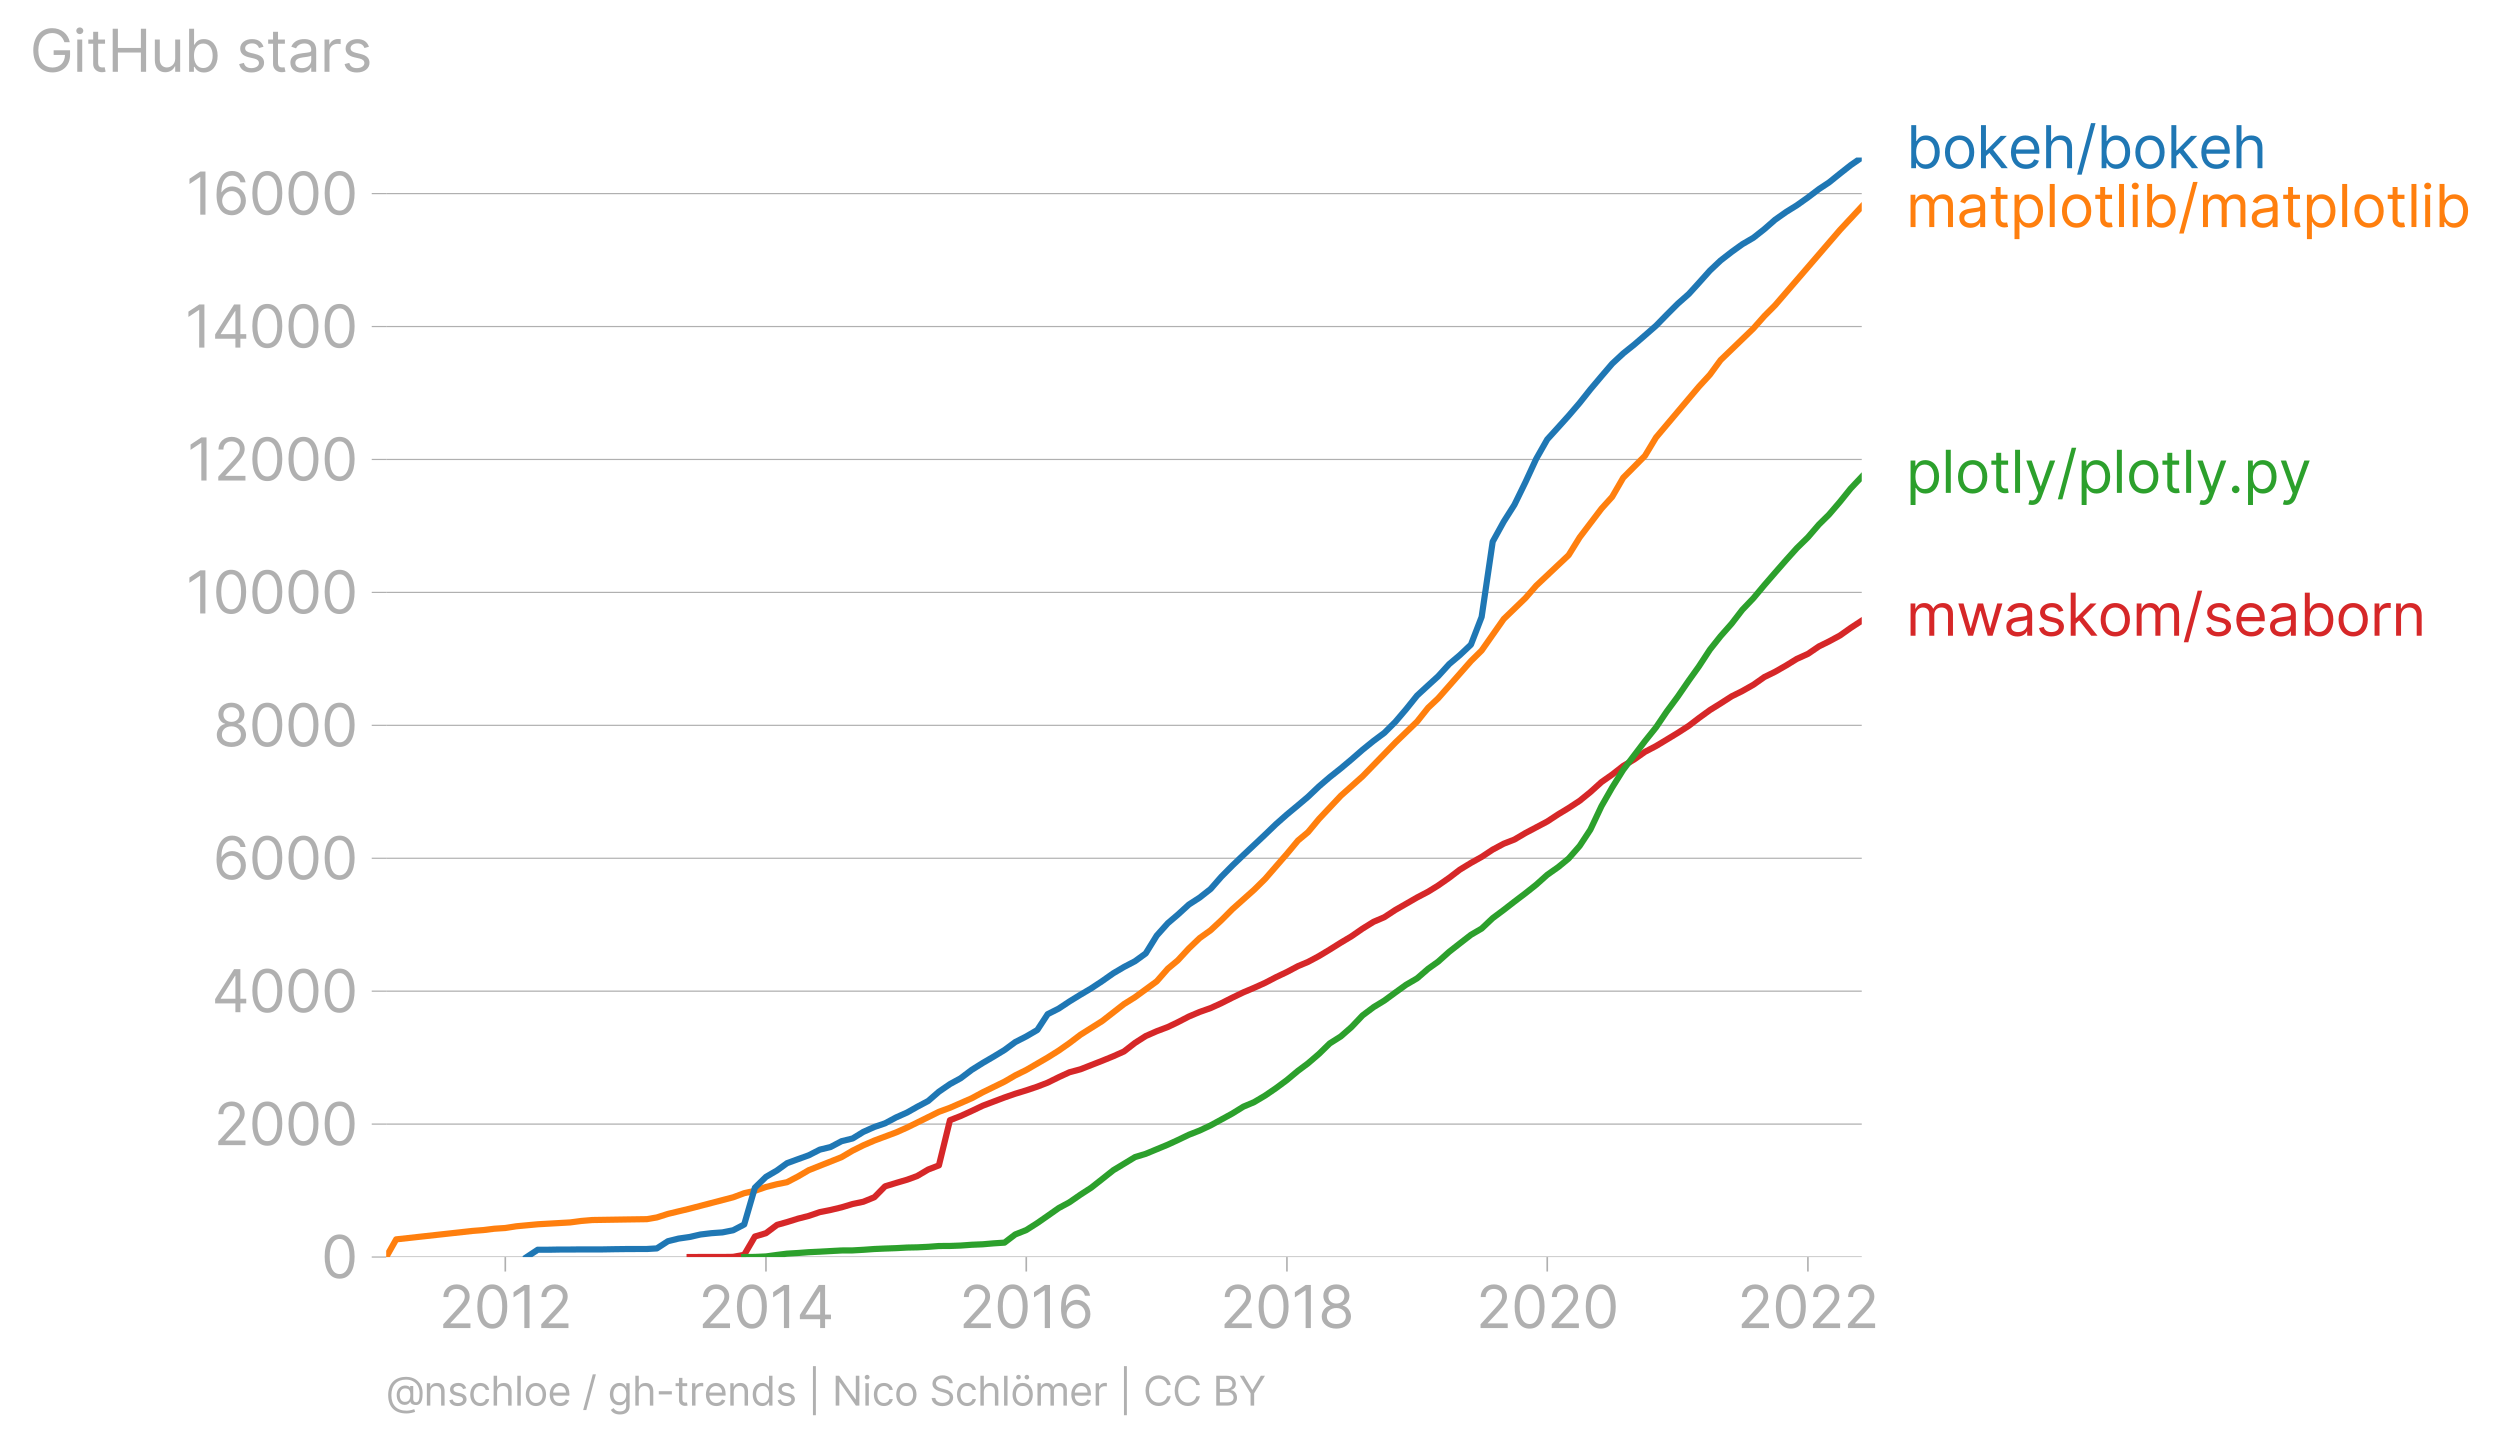<svg xmlns:xlink="http://www.w3.org/1999/xlink" width="806.745" height="466.223" viewBox="0 0 605.059 349.667" xmlns="http://www.w3.org/2000/svg"><defs><style>*{stroke-linejoin:round;stroke-linecap:butt}</style></defs><g id="figure_1"><path d="M0 349.667h605.059V0H0v349.667z" style="fill:none" id="patch_1"/><g id="axes_1"><path d="M93.468 304.235h357.12V38.123H93.468v266.112z" style="fill:none" id="patch_2"/><g id="matplotlib.axis_1"><g id="xtick_1"><g id="line2d_1"><defs><path id="m37bfc9bf7d" d="M0 0v3.5" style="stroke:#b0b0b0;stroke-width:.4"/></defs><use xlink:href="#m37bfc9bf7d" x="122.293" y="304.235" style="fill:#b0b0b0;stroke:#b0b0b0;stroke-width:.4"/></g><g style="fill:#b0b0b0" transform="matrix(.14 0 0 -.14 106.195 321.418)" id="text_1"><defs><path id="Inter-Regular-32" d="M482 0h2936v500H1255v36l1045 1119c800 856 1036 1256 1036 1772 0 718-581 1291-1400 1291-815 0-1436-554-1436-1373h536c0 530 344 882 882 882 505 0 891-309 891-800 0-429-252-747-791-1336L482 409V0z" transform="scale(.016)"/><path id="Inter-Regular-30" d="M2000-64c1027 0 1618 871 1618 2391 0 1509-600 2391-1618 2391S382 3836 382 2327C382 807 973-64 2000-64zm0 500c-677 0-1073 680-1073 1891 0 1209 400 1900 1073 1900s1073-691 1073-1900c0-1211-396-1891-1073-1891z" transform="scale(.016)"/><path id="Inter-Regular-31" d="M2118 4655h-563L391 3882v-573l1136 755h28V0h563v4655z" transform="scale(.016)"/></defs><use xlink:href="#Inter-Regular-32"/><use xlink:href="#Inter-Regular-30" x="60.511"/><use xlink:href="#Inter-Regular-31" x="123.011"/><use xlink:href="#Inter-Regular-32" x="169.46"/></g></g><g id="xtick_2"><use xlink:href="#m37bfc9bf7d" x="185.381" y="304.235" style="fill:#b0b0b0;stroke:#b0b0b0;stroke-width:.4" id="line2d_2"/><g style="fill:#b0b0b0" transform="matrix(.14 0 0 -.14 169.024 321.418)" id="text_2"><defs><path id="Inter-Regular-34" d="M373 955h2191V0h536v955h636v500h-636v3200h-682L373 1418V955zm2191 500H982v36l1545 2445h37V1455z" transform="scale(.016)"/></defs><use xlink:href="#Inter-Regular-32"/><use xlink:href="#Inter-Regular-30" x="60.511"/><use xlink:href="#Inter-Regular-31" x="123.011"/><use xlink:href="#Inter-Regular-34" x="169.46"/></g></g><g id="xtick_3"><use xlink:href="#m37bfc9bf7d" x="248.382" y="304.235" style="fill:#b0b0b0;stroke:#b0b0b0;stroke-width:.4" id="line2d_3"/><g style="fill:#b0b0b0" transform="matrix(.14 0 0 -.14 232.154 321.418)" id="text_3"><defs><path id="Inter-Regular-36" d="M2027-64c941-11 1555 698 1555 1564 0 900-666 1545-1464 1545-479 0-891-234-1145-618h-37c3 1134 444 1791 1164 1791 491 0 786-309 891-727h555c-114 723-664 1227-1446 1227-1048 0-1691-927-1691-2573C409 425 1264-55 2027-64zm0 500c-584 0-1011 498-1009 1055 3 557 450 1054 1028 1054 570 0 990-468 990-1045 0-591-438-1064-1009-1064z" transform="scale(.016)"/></defs><use xlink:href="#Inter-Regular-32"/><use xlink:href="#Inter-Regular-30" x="60.511"/><use xlink:href="#Inter-Regular-31" x="123.011"/><use xlink:href="#Inter-Regular-36" x="169.46"/></g></g><g id="xtick_4"><use xlink:href="#m37bfc9bf7d" x="311.469" y="304.235" style="fill:#b0b0b0;stroke:#b0b0b0;stroke-width:.4" id="line2d_4"/><g style="fill:#b0b0b0" transform="matrix(.14 0 0 -.14 295.29 321.418)" id="text_4"><defs><path id="Inter-Regular-38" d="M1973-64c929 0 1577 544 1582 1300-5 589-398 1089-900 1182v27c436 114 722 541 727 1037-5 709-600 1236-1409 1236-818 0-1414-527-1409-1236-5-496 282-923 727-1037v-27c-511-93-905-593-900-1182C386 480 1034-64 1973-64zm0 500c-639 0-1032 328-1027 828-5 525 429 900 1027 900 588 0 1023-375 1027-900-4-500-398-828-1027-828zm0 2209c-509 0-868 319-864 800-4 473 341 782 864 782 513 0 859-309 863-782-4-481-363-800-863-800z" transform="scale(.016)"/></defs><use xlink:href="#Inter-Regular-32"/><use xlink:href="#Inter-Regular-30" x="60.511"/><use xlink:href="#Inter-Regular-31" x="123.011"/><use xlink:href="#Inter-Regular-38" x="169.46"/></g></g><g id="xtick_5"><use xlink:href="#m37bfc9bf7d" x="374.47" y="304.235" style="fill:#b0b0b0;stroke:#b0b0b0;stroke-width:.4" id="line2d_5"/><g style="fill:#b0b0b0" transform="matrix(.14 0 0 -.14 357.247 321.418)" id="text_5"><use xlink:href="#Inter-Regular-32"/><use xlink:href="#Inter-Regular-30" x="60.511"/><use xlink:href="#Inter-Regular-32" x="123.011"/><use xlink:href="#Inter-Regular-30" x="183.523"/></g></g><g id="xtick_6"><use xlink:href="#m37bfc9bf7d" x="437.557" y="304.235" style="fill:#b0b0b0;stroke:#b0b0b0;stroke-width:.4" id="line2d_6"/><g style="fill:#b0b0b0" transform="matrix(.14 0 0 -.14 420.473 321.418)" id="text_6"><use xlink:href="#Inter-Regular-32"/><use xlink:href="#Inter-Regular-30" x="60.511"/><use xlink:href="#Inter-Regular-32" x="123.011"/><use xlink:href="#Inter-Regular-32" x="183.523"/></g></g></g><g id="matplotlib.axis_2"><g id="ytick_1"><path d="M93.468 304.235h357.12" clip-path="url(#pacfaa3c63a)" style="fill:none;stroke:#b0b0b0;stroke-width:.3;stroke-linecap:square" id="line2d_7"/><g id="line2d_8"><defs><path id="mc0fccb1c1b" d="M0 0h-3.5" style="stroke:#b0b0b0;stroke-width:.3"/></defs><use xlink:href="#mc0fccb1c1b" x="93.468" y="304.235" style="fill:#b0b0b0;stroke:#b0b0b0;stroke-width:.3"/></g><use xlink:href="#Inter-Regular-30" style="fill:#b0b0b0" transform="matrix(.14 0 0 -.14 77.718 309.326)" id="text_7"/></g><g id="ytick_2"><path d="M93.468 272.063h357.12" clip-path="url(#pacfaa3c63a)" style="fill:none;stroke:#b0b0b0;stroke-width:.3;stroke-linecap:square" id="line2d_9"/><use xlink:href="#mc0fccb1c1b" x="93.468" y="272.063" style="fill:#b0b0b0;stroke:#b0b0b0;stroke-width:.3" id="line2d_10"/><g style="fill:#b0b0b0" transform="matrix(.14 0 0 -.14 51.746 277.154)" id="text_8"><use xlink:href="#Inter-Regular-32"/><use xlink:href="#Inter-Regular-30" x="60.511"/><use xlink:href="#Inter-Regular-30" x="123.011"/><use xlink:href="#Inter-Regular-30" x="185.511"/></g></g><g id="ytick_3"><path d="M93.468 239.89h357.12" clip-path="url(#pacfaa3c63a)" style="fill:none;stroke:#b0b0b0;stroke-width:.3;stroke-linecap:square" id="line2d_11"/><use xlink:href="#mc0fccb1c1b" x="93.468" y="239.89" style="fill:#b0b0b0;stroke:#b0b0b0;stroke-width:.3" id="line2d_12"/><g style="fill:#b0b0b0" transform="matrix(.14 0 0 -.14 51.23 244.982)" id="text_9"><use xlink:href="#Inter-Regular-34"/><use xlink:href="#Inter-Regular-30" x="64.205"/><use xlink:href="#Inter-Regular-30" x="126.705"/><use xlink:href="#Inter-Regular-30" x="189.205"/></g></g><g id="ytick_4"><path d="M93.468 207.718h357.12" clip-path="url(#pacfaa3c63a)" style="fill:none;stroke:#b0b0b0;stroke-width:.3;stroke-linecap:square" id="line2d_13"/><use xlink:href="#mc0fccb1c1b" x="93.468" y="207.718" style="fill:#b0b0b0;stroke:#b0b0b0;stroke-width:.3" id="line2d_14"/><g style="fill:#b0b0b0" transform="matrix(.14 0 0 -.14 51.488 212.81)" id="text_10"><use xlink:href="#Inter-Regular-36"/><use xlink:href="#Inter-Regular-30" x="62.358"/><use xlink:href="#Inter-Regular-30" x="124.858"/><use xlink:href="#Inter-Regular-30" x="187.358"/></g></g><g id="ytick_5"><path d="M93.468 175.546h357.12" clip-path="url(#pacfaa3c63a)" style="fill:none;stroke:#b0b0b0;stroke-width:.3;stroke-linecap:square" id="line2d_15"/><use xlink:href="#mc0fccb1c1b" x="93.468" y="175.546" style="fill:#b0b0b0;stroke:#b0b0b0;stroke-width:.3" id="line2d_16"/><g style="fill:#b0b0b0" transform="matrix(.14 0 0 -.14 51.587 180.637)" id="text_11"><use xlink:href="#Inter-Regular-38"/><use xlink:href="#Inter-Regular-30" x="61.648"/><use xlink:href="#Inter-Regular-30" x="124.148"/><use xlink:href="#Inter-Regular-30" x="186.648"/></g></g><g id="ytick_6"><path d="M93.468 143.374h357.12" clip-path="url(#pacfaa3c63a)" style="fill:none;stroke:#b0b0b0;stroke-width:.3;stroke-linecap:square" id="line2d_17"/><use xlink:href="#mc0fccb1c1b" x="93.468" y="143.374" style="fill:#b0b0b0;stroke:#b0b0b0;stroke-width:.3" id="line2d_18"/><g style="fill:#b0b0b0" transform="matrix(.14 0 0 -.14 44.965 148.465)" id="text_12"><use xlink:href="#Inter-Regular-31"/><use xlink:href="#Inter-Regular-30" x="46.449"/><use xlink:href="#Inter-Regular-30" x="108.949"/><use xlink:href="#Inter-Regular-30" x="171.449"/><use xlink:href="#Inter-Regular-30" x="233.949"/></g></g><g id="ytick_7"><path d="M93.468 111.202h357.12" clip-path="url(#pacfaa3c63a)" style="fill:none;stroke:#b0b0b0;stroke-width:.3;stroke-linecap:square" id="line2d_19"/><use xlink:href="#mc0fccb1c1b" x="93.468" y="111.202" style="fill:#b0b0b0;stroke:#b0b0b0;stroke-width:.3" id="line2d_20"/><g style="fill:#b0b0b0" transform="matrix(.14 0 0 -.14 45.243 116.293)" id="text_13"><use xlink:href="#Inter-Regular-31"/><use xlink:href="#Inter-Regular-32" x="46.449"/><use xlink:href="#Inter-Regular-30" x="106.96"/><use xlink:href="#Inter-Regular-30" x="169.46"/><use xlink:href="#Inter-Regular-30" x="231.96"/></g></g><g id="ytick_8"><path d="M93.468 79.03h357.12" clip-path="url(#pacfaa3c63a)" style="fill:none;stroke:#b0b0b0;stroke-width:.3;stroke-linecap:square" id="line2d_21"/><use xlink:href="#mc0fccb1c1b" x="93.468" y="79.03" style="fill:#b0b0b0;stroke:#b0b0b0;stroke-width:.3" id="line2d_22"/><g style="fill:#b0b0b0" transform="matrix(.14 0 0 -.14 44.727 84.121)" id="text_14"><use xlink:href="#Inter-Regular-31"/><use xlink:href="#Inter-Regular-34" x="46.449"/><use xlink:href="#Inter-Regular-30" x="110.653"/><use xlink:href="#Inter-Regular-30" x="173.153"/><use xlink:href="#Inter-Regular-30" x="235.653"/></g></g><g id="ytick_9"><path d="M93.468 46.857h357.12" clip-path="url(#pacfaa3c63a)" style="fill:none;stroke:#b0b0b0;stroke-width:.3;stroke-linecap:square" id="line2d_23"/><use xlink:href="#mc0fccb1c1b" x="93.468" y="46.857" style="fill:#b0b0b0;stroke:#b0b0b0;stroke-width:.3" id="line2d_24"/><g style="fill:#b0b0b0" transform="matrix(.14 0 0 -.14 44.985 51.949)" id="text_15"><use xlink:href="#Inter-Regular-31"/><use xlink:href="#Inter-Regular-36" x="46.449"/><use xlink:href="#Inter-Regular-30" x="108.807"/><use xlink:href="#Inter-Regular-30" x="171.307"/><use xlink:href="#Inter-Regular-30" x="233.807"/></g></g><g style="fill:#b0b0b0" transform="matrix(.14 0 0 -.14 7.2 17.383)" id="text_16"><defs><path id="Inter-Regular-47" d="M3746 3200h581c-172 900-927 1518-1909 1518-1193 0-2036-918-2036-2391C382 855 1218-64 2455-64c1109 0 1900 739 1900 1891v500H2582v-500h1227c-16-836-566-1363-1354-1363-864 0-1528 654-1528 1863s664 1864 1491 1864c673 0 1130-380 1328-991z" transform="scale(.016)"/><path id="Inter-Regular-69" d="M491 0h536v3491H491V0zm273 4073c209 0 382 163 382 363s-173 364-382 364-382-164-382-364 173-363 382-363z" transform="scale(.016)"/><path id="Inter-Regular-74" d="M2009 3491h-745v836H727v-836H200v-455h527V855c0-610 491-900 946-900 200 0 327 36 400 63l-109 482c-46-9-118-27-237-27-236 0-463 72-463 527v2036h745v455z" transform="scale(.016)"/><path id="Inter-Regular-48" d="M564 0h563v2082h2482V0h564v4655h-564V2582H1127v2073H564V0z" transform="scale(.016)"/><path id="Inter-Regular-75" d="M2691 1427c0-654-500-954-900-954-445 0-764 327-764 836v2182H491V1273C491 382 964-45 1618-45c528 0 873 281 1037 636h36V0h536v3491h-536V1427z" transform="scale(.016)"/><path id="Inter-Regular-62" d="M564 0h518v536h64c118-191 345-609 1018-609 872 0 1482 700 1482 1809 0 1100-610 1800-1491 1800-682 0-891-418-1009-600h-46v1719H564V0zm527 1745c0 782 345 1310 1000 1310 682 0 1018-573 1018-1310 0-745-345-1336-1018-1336-645 0-1000 546-1000 1336z" transform="scale(.016)"/><path id="Inter-Regular-73" d="M2964 2709c-168 496-546 827-1237 827-736 0-1281-418-1281-1009 0-482 286-804 927-954l582-137c352-81 518-250 518-491 0-300-318-545-818-545-439 0-714 189-809 564L336 836C461 243 950-73 1664-73c811 0 1363 443 1363 1046 0 486-304 793-927 945l-518 127c-414 103-600 241-600 510 0 300 318 518 745 518 469 0 662-259 755-500l482 136z" transform="scale(.016)"/><path id="Inter-Regular-61" d="M1518-82c609 0 928 327 1037 555h27V0h536v2300c0 1109-845 1236-1291 1236-527 0-1127-181-1400-818l509-182c119 255 398 528 910 528 493 0 736-262 736-709v-19c0-259-264-236-900-318-648-84-1355-227-1355-1027C327 309 855-82 1518-82zm82 482c-427 0-736 191-736 564 0 409 372 536 791 591 227 27 836 90 927 200v-491c0-437-346-864-982-864z" transform="scale(.016)"/><path id="Inter-Regular-72" d="M491 0h536v2209c0 473 373 818 882 818 143 0 291-27 327-36v545c-61 5-202 9-281 9-419 0-782-236-909-581h-37v527H491V0z" transform="scale(.016)"/></defs><use xlink:href="#Inter-Regular-47"/><use xlink:href="#Inter-Regular-69" x="74.29"/><use xlink:href="#Inter-Regular-74" x="98.011"/><use xlink:href="#Inter-Regular-48" x="134.375"/><use xlink:href="#Inter-Regular-75" x="208.381"/><use xlink:href="#Inter-Regular-62" x="266.477"/><use xlink:href="#Inter-Regular-20" x="328.551"/><use xlink:href="#Inter-Regular-73" x="356.676"/><use xlink:href="#Inter-Regular-74" x="408.949"/><use xlink:href="#Inter-Regular-61" x="445.313"/><use xlink:href="#Inter-Regular-72" x="501.705"/><use xlink:href="#Inter-Regular-73" x="538.921"/></g></g><path d="m166.912 304.235 2.589-.016h5.351l2.589-.033 2.675-.498 2.59-4.424 2.675-.804 2.675-2.011 2.417-.676 2.675-.836 2.589-.66 2.675-.916 2.59-.515 2.675-.644 2.675-.804 2.59-.547 2.675-1.094 2.589-2.638 2.675-.82 2.675-.788 2.417-.885 2.675-1.577 2.59-.997 2.675-10.939 2.589-1.013 2.675-1.222 2.676-1.271 2.589-.982 2.675-1.013 2.59-.9 2.675-.821 2.675-.901 2.503-.965 2.675-1.32 2.59-1.19 2.675-.723 2.589-1.014 2.675-1.045 2.675-1.094 2.59-1.159 2.675-2.075 2.589-1.657 2.675-1.174 2.676-1.013 2.416-1.158 2.676-1.384 2.589-1.094 2.675-.949 2.589-1.174 2.675-1.351 2.676-1.287 2.589-1.094 2.675-1.206 2.59-1.352 2.675-1.27 2.675-1.416 2.417-1.013 2.675-1.432 2.589-1.56 2.675-1.673 2.59-1.545 2.675-1.85 2.675-1.656 2.59-1.11 2.675-1.754 2.589-1.48 2.675-1.544 2.676-1.4 2.416-1.495 2.675-1.866 2.59-1.979 2.675-1.625 2.589-1.447 2.675-1.77 2.676-1.432 2.589-1.013 2.675-1.576 2.59-1.368 2.675-1.415 2.675-1.754 2.503-1.512 2.675-1.753 2.59-2.107 2.675-2.413 2.589-1.818 2.675-2.091 2.675-1.577 2.59-1.834 2.675-1.4 2.589-1.56 2.675-1.624 2.676-1.721 2.416-1.85 2.676-1.947 2.589-1.608 2.675-1.721 2.59-1.287 2.674-1.512 2.676-1.883 2.589-1.27 2.675-1.528 2.59-1.593 2.675-1.206 2.675-1.818 2.417-1.19 2.675-1.448 2.59-1.834 2.674-1.753" clip-path="url(#pacfaa3c63a)" style="fill:none;stroke:#d62728;stroke-width:1.5;stroke-linecap:square" id="line2d_25"/><path d="m180.116 304.235 2.59-.032 2.675-.113 2.675-.37 2.417-.306 2.675-.16 2.589-.194 2.675-.128 2.59-.145 2.675-.145 2.675-.016 2.59-.145 2.675-.193 2.589-.112 2.675-.097 2.675-.145 2.417-.048 2.675-.129 2.59-.193 2.675-.016 2.589-.096 2.675-.193 2.676-.113 2.589-.225 2.675-.177 2.59-1.979 2.675-1.061 2.675-1.705 2.503-1.738 2.675-1.882 2.59-1.4 2.675-1.85 2.589-1.672 2.675-2.107 2.675-2.124 2.59-1.56 2.675-1.625 2.589-.788 2.675-1.11 2.676-1.11 2.416-1.11 2.676-1.287 2.589-1.013 2.675-1.255 2.589-1.415 2.675-1.464 2.676-1.657 2.589-1.094 2.675-1.592 2.59-1.77 2.675-1.979 2.675-2.235 2.417-1.802 2.675-2.3 2.589-2.526 2.675-1.689 2.59-2.268 2.675-2.815 2.675-2.01 2.59-1.577 2.675-1.963 2.589-1.866 2.675-1.56 2.676-2.317 2.416-1.72 2.675-2.398 2.59-2.026 2.675-2.076 2.589-1.512 2.675-2.525 2.676-1.995 2.589-2.01 2.675-2.027 2.59-2.06 2.675-2.396 2.675-1.882 2.503-2.06 2.675-3.056 2.59-3.94 2.675-5.663 2.589-4.52 2.675-4.28 2.675-3.538 2.59-3.41 2.675-3.33 2.589-3.829 2.675-3.62 2.676-3.892 2.416-3.378 2.676-4.086 2.589-3.265 2.675-3.025 2.59-3.362 2.674-2.799 2.676-3.2 2.589-2.993 2.675-3.056 2.59-2.88 2.675-2.621 2.675-3.105 2.417-2.38 2.675-3.121 2.59-3.218 2.674-2.83" clip-path="url(#pacfaa3c63a)" style="fill:none;stroke:#2ca02c;stroke-width:1.5;stroke-linecap:square" id="line2d_26"/><path d="m93.468 304.235 2.417-4.28 18.469-2.042 2.675-.21 2.59-.321 2.674-.177 2.676-.418 5.178-.483 7.854-.45 2.675-.354 2.675-.225 7.854-.129 5.35-.08 2.417-.419 2.675-.852 5.265-1.271 10.529-2.75 2.675-.998 2.59-.58 2.675-.916 2.675-.676 2.417-.482 2.675-1.4 2.589-1.512 7.94-3.153 2.675-1.576 2.59-1.287 2.675-1.158 5.264-1.963 2.675-1.19 7.681-3.796 2.676-.982 5.264-2.3 2.676-1.448 5.264-2.573 2.59-1.513 2.675-1.319 5.178-3.008 2.675-1.673 2.59-1.817 2.675-2.027 5.264-3.314 5.264-4.102 2.676-1.673 5.264-3.844 2.676-3.057 2.416-2.01 2.676-2.896 2.589-2.477 2.675-1.915 2.589-2.412 2.675-2.687 5.265-4.697 2.675-2.638 5.265-6.065 2.675-3.217 2.417-2.01 2.675-3.218 5.264-5.598 5.265-4.697 7.94-8.172 5.264-5.083 2.676-3.362 2.416-2.268 7.94-9.024 2.589-2.558 5.35-7.625 5.265-5.083 2.59-2.976 7.853-7.4 2.675-4.31 5.265-6.934 2.589-2.863 2.675-4.617 5.264-5.308 2.676-4.44 10.356-12.273 2.676-2.912 2.589-3.539 7.94-7.657 2.675-3.024 2.589-2.606 15.707-18.226 5.264-5.662h0" clip-path="url(#pacfaa3c63a)" style="fill:none;stroke:#ff7f0e;stroke-width:1.5;stroke-linecap:square" id="line2d_27"/><g style="fill:#1f77b4" transform="matrix(.14 0 0 -.14 461.302 40.71)" id="text_17"><defs><path id="Inter-Regular-6f" d="M1909-73c946 0 1582 718 1582 1800 0 1091-636 1809-1582 1809-945 0-1582-718-1582-1809C327 645 964-73 1909-73zm0 482c-718 0-1045 618-1045 1318s327 1328 1045 1328 1046-628 1046-1328S2627 409 1909 409z" transform="scale(.016)"/><path id="Inter-Regular-6b" d="M491 0h536v1307l375 348L2709 0h682L1807 2000l1475 1491h-664L1091 1936h-64v2719H491V0z" transform="scale(.016)"/><path id="Inter-Regular-65" d="M1955-73c709 0 1227 355 1391 882l-519 146c-136-364-452-546-872-546-630 0-1064 407-1089 1155h2534v227c0 1300-773 1745-1500 1745-945 0-1573-745-1573-1818S946-73 1955-73zM866 2027c36 543 420 1028 1034 1028 582 0 955-437 955-1028H866z" transform="scale(.016)"/><path id="Inter-Regular-68" d="M1027 2100c0 609 389 955 919 955 504 0 809-319 809-873V0h536v2218c0 898-477 1318-1191 1318-550 0-864-229-1027-591h-46v1710H491V0h536v2100z" transform="scale(.016)"/><path id="Inter-Regular-2f" d="M2136 4873h-490L146-700h490l1500 5573z" transform="scale(.016)"/></defs><use xlink:href="#Inter-Regular-62"/><use xlink:href="#Inter-Regular-6f" x="62.074"/><use xlink:href="#Inter-Regular-6b" x="121.733"/><use xlink:href="#Inter-Regular-65" x="176.136"/><use xlink:href="#Inter-Regular-68" x="234.375"/><use xlink:href="#Inter-Regular-2f" x="293.466"/><use xlink:href="#Inter-Regular-62" x="329.119"/><use xlink:href="#Inter-Regular-6f" x="391.193"/><use xlink:href="#Inter-Regular-6b" x="450.852"/><use xlink:href="#Inter-Regular-65" x="505.256"/><use xlink:href="#Inter-Regular-68" x="563.494"/></g><g style="fill:#ff7f0e" transform="matrix(.14 0 0 -.14 461.302 54.949)" id="text_18"><defs><path id="Inter-Regular-6d" d="M491 0h536v2182c0 511 373 873 791 873 407 0 691-266 691-664V0h546v2273c0 450 281 782 772 782 382 0 709-203 709-719V0h537v2336c0 821-441 1200-1064 1200-500 0-866-229-1045-591h-37c-172 373-477 591-936 591-455 0-791-218-936-591h-46v546H491V0z" transform="scale(.016)"/><path id="Inter-Regular-70" d="M491-1309h536V536h46c118-191 345-609 1018-609 873 0 1482 700 1482 1809 0 1100-609 1800-1491 1800-682 0-891-418-1009-600h-64v555H491v-4800zm527 3054c0 782 346 1310 1000 1310 682 0 1018-573 1018-1310 0-745-345-1336-1018-1336-645 0-1000 546-1000 1336z" transform="scale(.016)"/><path id="Inter-Regular-6c" d="M1027 4655H491V0h536v4655z" transform="scale(.016)"/></defs><use xlink:href="#Inter-Regular-6d"/><use xlink:href="#Inter-Regular-61" x="86.932"/><use xlink:href="#Inter-Regular-74" x="143.324"/><use xlink:href="#Inter-Regular-70" x="179.688"/><use xlink:href="#Inter-Regular-6c" x="240.625"/><use xlink:href="#Inter-Regular-6f" x="264.347"/><use xlink:href="#Inter-Regular-74" x="324.006"/><use xlink:href="#Inter-Regular-6c" x="360.369"/><use xlink:href="#Inter-Regular-69" x="384.091"/><use xlink:href="#Inter-Regular-62" x="407.813"/><use xlink:href="#Inter-Regular-2f" x="469.886"/><use xlink:href="#Inter-Regular-6d" x="505.54"/><use xlink:href="#Inter-Regular-61" x="592.472"/><use xlink:href="#Inter-Regular-74" x="648.864"/><use xlink:href="#Inter-Regular-70" x="685.227"/><use xlink:href="#Inter-Regular-6c" x="746.165"/><use xlink:href="#Inter-Regular-6f" x="769.887"/><use xlink:href="#Inter-Regular-74" x="829.546"/><use xlink:href="#Inter-Regular-6c" x="865.909"/><use xlink:href="#Inter-Regular-69" x="889.631"/><use xlink:href="#Inter-Regular-62" x="913.352"/></g><g style="fill:#2ca02c" transform="matrix(.14 0 0 -.14 461.302 119.282)" id="text_19"><defs><path id="Inter-Regular-79" d="M836-1309c485 0 825 257 1028 800l1482 4000h-582L1800 709h-36L800 3491H218L1509-18l-100-273c-195-532-436-582-827-482l-136-472c54-28 209-64 390-64z" transform="scale(.016)"/><path id="Inter-Regular-2e" d="M882-36c225 0 409 184 409 409s-184 409-409 409-409-184-409-409S657-36 882-36z" transform="scale(.016)"/></defs><use xlink:href="#Inter-Regular-70"/><use xlink:href="#Inter-Regular-6c" x="60.938"/><use xlink:href="#Inter-Regular-6f" x="84.659"/><use xlink:href="#Inter-Regular-74" x="144.318"/><use xlink:href="#Inter-Regular-6c" x="180.682"/><use xlink:href="#Inter-Regular-79" x="204.403"/><use xlink:href="#Inter-Regular-2f" x="260.085"/><use xlink:href="#Inter-Regular-70" x="295.739"/><use xlink:href="#Inter-Regular-6c" x="356.676"/><use xlink:href="#Inter-Regular-6f" x="380.398"/><use xlink:href="#Inter-Regular-74" x="440.057"/><use xlink:href="#Inter-Regular-6c" x="476.421"/><use xlink:href="#Inter-Regular-79" x="500.142"/><use xlink:href="#Inter-Regular-2e" x="555.824"/><use xlink:href="#Inter-Regular-70" x="583.381"/><use xlink:href="#Inter-Regular-79" x="644.318"/></g><g style="fill:#d62728" transform="matrix(.14 0 0 -.14 461.302 153.87)" id="text_20"><defs><path id="Inter-Regular-77" d="M1282 0h527l764 2682h54L3391 0h527l1064 3491h-564L3664 827h-37l-736 2664h-573L1573 818h-37L782 3491H218L1282 0z" transform="scale(.016)"/><path id="Inter-Regular-6e" d="M1027 2100c0 609 378 955 891 955 498 0 800-325 800-873V0h537v2218c0 891-475 1318-1182 1318-527 0-855-236-1018-591h-46v546H491V0h536v2100z" transform="scale(.016)"/></defs><use xlink:href="#Inter-Regular-6d"/><use xlink:href="#Inter-Regular-77" x="86.932"/><use xlink:href="#Inter-Regular-61" x="168.182"/><use xlink:href="#Inter-Regular-73" x="224.574"/><use xlink:href="#Inter-Regular-6b" x="276.847"/><use xlink:href="#Inter-Regular-6f" x="331.25"/><use xlink:href="#Inter-Regular-6d" x="390.909"/><use xlink:href="#Inter-Regular-2f" x="477.841"/><use xlink:href="#Inter-Regular-73" x="513.494"/><use xlink:href="#Inter-Regular-65" x="565.767"/><use xlink:href="#Inter-Regular-61" x="624.006"/><use xlink:href="#Inter-Regular-62" x="680.398"/><use xlink:href="#Inter-Regular-6f" x="742.472"/><use xlink:href="#Inter-Regular-72" x="802.131"/><use xlink:href="#Inter-Regular-6e" x="839.347"/></g><g style="fill:#b0b0b0" transform="matrix(.097 0 0 -.097 93.468 340.19)" id="text_21"><defs><path id="Inter-Regular-40" d="M3173-1227c463 0 1054 136 1336 254l-127 418c-164-54-691-236-1191-236C1636-791 809 82 809 1627c0 1518 846 2428 2273 2428 1445 0 2127-1019 2127-2037 0-1036-109-1500-573-1500-272 0-418 227-418 482v2055h-482v-255h-27c-63 200-418 373-873 327-681-72-1200-636-1200-1454 0-864 410-1528 1200-1555 519-18 791 237 900 500h28c54-391 545-527 863-527 964 0 1055 1036 1055 1918 0 1246-873 2473-2573 2473-1754 0-2800-1064-2800-2837 0-1836 1009-2872 2864-2872zM2909 582c-591 0-800 536-800 1118 0 527 300 982 818 982 546 0 837-218 837-982 0-755-246-1118-855-1118z" transform="scale(.016)"/><path id="Inter-Regular-63" d="M1909-73c773 0 1282 473 1373 1091h-536c-100-382-419-609-837-609-636 0-1045 527-1045 1336 0 791 418 1310 1045 1310 473 0 755-291 837-610h536c-91 655-646 1091-1382 1091-945 0-1573-745-1573-1809C327 682 927-73 1909-73z" transform="scale(.016)"/><path id="Inter-Regular-67" d="M1900-1382c836 0 1509 382 1509 1282v3591h-518v-555h-55c-118 182-336 600-1018 600-882 0-1491-700-1491-1772C327 673 964 55 1809 55c682 0 900 400 1018 590h46V-64c0-581-409-845-973-845-634 0-857 334-1000 527L473-682c218-366 648-700 1427-700zm-18 1918c-673 0-1018 509-1018 1237 0 709 336 1282 1018 1282 654 0 1000-528 1000-1282 0-773-355-1237-1000-1237z" transform="scale(.016)"/><path id="Inter-Regular-2d" d="M2491 2245H455v-500h2036v500z" transform="scale(.016)"/><path id="Inter-Regular-64" d="M1809-73c673 0 900 418 1018 609h64V0h518v4655h-536V2936h-46c-118 182-327 600-1009 600-882 0-1491-700-1491-1800C327 627 936-73 1809-73zm73 482c-673 0-1018 591-1018 1336 0 737 336 1310 1018 1310 654 0 1000-528 1000-1310 0-790-355-1336-1000-1336z" transform="scale(.016)"/><path id="Inter-Regular-7c" d="M1273 6155H818v-7655h455v7655z" transform="scale(.016)"/><path id="Inter-Regular-4e" d="M4255 4655h-555V991h-45L1109 4655H564V0h563v3655h46L3709 0h546v4655z" transform="scale(.016)"/><path id="Inter-Regular-53" d="M3109 3491h546c-25 702-673 1227-1573 1227-891 0-1591-518-1591-1300 0-627 455-1000 1182-1209l573-164c490-136 927-309 927-772 0-509-491-846-1137-846-554 0-1045 246-1090 773H364C418 436 1036-82 2036-82c1073 0 1682 591 1682 1346 0 872-827 1154-1309 1281l-473 128c-345 91-900 272-900 772 0 446 410 773 1028 773 563 0 991-268 1045-727z" transform="scale(.016)"/><path id="Inter-Regular-f6" d="M1909-73c946 0 1582 718 1582 1800 0 1091-636 1809-1582 1809-945 0-1582-718-1582-1809C327 645 964-73 1909-73zm0 482c-718 0-1045 618-1045 1318s327 1328 1045 1328 1046-628 1046-1328S2627 409 1909 409zm-654 3664c209 0 363 172 363 363 0 209-154 364-363 364-191 0-364-155-364-364 0-191 173-363 364-363zm1309 0c209 0 363 172 363 363 0 209-154 364-363 364-191 0-364-155-364-364 0-191 173-363 364-363z" transform="scale(.016)"/><path id="Inter-Regular-43" d="M4309 3200c-173 955-936 1518-1873 1518-1190 0-2054-918-2054-2391C382 855 1246-64 2436-64c937 0 1700 564 1873 1519h-563c-137-646-691-991-1310-991-845 0-1509 654-1509 1863s664 1864 1509 1864c619 0 1173-346 1310-991h563z" transform="scale(.016)"/><path id="Inter-Regular-42" d="M564 0h1682c1100 0 1554 536 1554 1236 0 737-509 1137-936 1164v45c400 110 754 373 754 973 0 682-454 1237-1427 1237H564V0zm563 500v1618h1146c609 0 991-409 991-882 0-409-282-736-1018-736H1127zm0 2109v1546h1064c618 0 891-328 891-737 0-491-400-809-909-809H1127z" transform="scale(.016)"/><path id="Inter-Regular-59" d="m164 4655 1682-2737V0h563v1918l1682 2737h-645L2155 2482h-55L809 4655H164z" transform="scale(.016)"/></defs><use xlink:href="#Inter-Regular-40"/><use xlink:href="#Inter-Regular-6e" x="93.608"/><use xlink:href="#Inter-Regular-73" x="152.131"/><use xlink:href="#Inter-Regular-63" x="204.403"/><use xlink:href="#Inter-Regular-68" x="260.227"/><use xlink:href="#Inter-Regular-6c" x="319.318"/><use xlink:href="#Inter-Regular-6f" x="343.04"/><use xlink:href="#Inter-Regular-65" x="402.699"/><use xlink:href="#Inter-Regular-20" x="460.938"/><use xlink:href="#Inter-Regular-2f" x="489.063"/><use xlink:href="#Inter-Regular-20" x="524.716"/><use xlink:href="#Inter-Regular-67" x="552.841"/><use xlink:href="#Inter-Regular-68" x="613.779"/><use xlink:href="#Inter-Regular-2d" x="672.869"/><use xlink:href="#Inter-Regular-74" x="718.892"/><use xlink:href="#Inter-Regular-72" x="755.256"/><use xlink:href="#Inter-Regular-65" x="792.472"/><use xlink:href="#Inter-Regular-6e" x="850.71"/><use xlink:href="#Inter-Regular-64" x="909.233"/><use xlink:href="#Inter-Regular-73" x="971.307"/><use xlink:href="#Inter-Regular-20" x="1023.58"/><use xlink:href="#Inter-Regular-7c" x="1051.705"/><use xlink:href="#Inter-Regular-20" x="1084.375"/><use xlink:href="#Inter-Regular-4e" x="1112.5"/><use xlink:href="#Inter-Regular-69" x="1187.784"/><use xlink:href="#Inter-Regular-63" x="1211.506"/><use xlink:href="#Inter-Regular-6f" x="1267.33"/><use xlink:href="#Inter-Regular-20" x="1326.989"/><use xlink:href="#Inter-Regular-53" x="1355.114"/><use xlink:href="#Inter-Regular-63" x="1418.892"/><use xlink:href="#Inter-Regular-68" x="1474.716"/><use xlink:href="#Inter-Regular-6c" x="1533.807"/><use xlink:href="#Inter-Regular-f6" x="1557.529"/><use xlink:href="#Inter-Regular-6d" x="1617.188"/><use xlink:href="#Inter-Regular-65" x="1704.12"/><use xlink:href="#Inter-Regular-72" x="1762.358"/><use xlink:href="#Inter-Regular-20" x="1799.574"/><use xlink:href="#Inter-Regular-7c" x="1827.699"/><use xlink:href="#Inter-Regular-20" x="1860.37"/><use xlink:href="#Inter-Regular-43" x="1888.495"/><use xlink:href="#Inter-Regular-43" x="1961.222"/><use xlink:href="#Inter-Regular-20" x="2033.949"/><use xlink:href="#Inter-Regular-42" x="2062.074"/><use xlink:href="#Inter-Regular-59" x="2127.131"/></g><path d="m127.472 304.235 2.675-1.77h2.59l2.674-.048h2.59l2.675-.032h5.265l2.675-.048 2.589-.033 2.675-.016h2.676l2.416-.144 2.675-1.738 2.59-.643 2.675-.386 2.589-.595 2.675-.322 2.676-.193 2.589-.515 2.675-1.4 2.59-8.911 2.675-2.606 2.675-1.56 2.417-1.754 2.675-.981 2.589-.933 2.675-1.367 2.59-.628 2.675-1.415 2.675-.66 2.59-1.592 2.675-1.19 2.589-.885 2.675-1.432 2.675-1.19 2.417-1.368 2.675-1.415 2.59-2.252 2.675-1.834 2.589-1.416 2.675-2.027 2.676-1.673 2.589-1.512 2.675-1.624 2.59-1.915 2.675-1.367 2.675-1.56 2.503-3.829 2.675-1.351 2.59-1.721 2.675-1.641 2.589-1.528 2.675-1.77 2.675-1.882 2.59-1.528 2.675-1.4 2.589-1.881 2.675-4.328 2.676-2.992 2.416-2.059 2.676-2.445 2.589-1.673L293 215.15l2.589-2.96 2.675-2.702 2.676-2.558 2.589-2.429 2.675-2.525 2.59-2.494 2.675-2.364 2.675-2.22 2.417-2.043 2.675-2.542 2.589-2.22 2.675-2.123 2.59-2.172 2.675-2.332 2.675-2.156 2.59-1.93 2.675-2.67 2.589-3.04 2.675-3.33 2.676-2.462 2.416-2.203 2.675-2.944 2.59-2.188 2.675-2.525 2.589-6.708 2.675-18.21 2.676-4.858 2.589-4.086 2.675-5.485 2.59-5.614 2.675-4.713 2.675-2.944 2.503-2.783 2.675-3.12 2.59-3.266 2.675-3.169 2.589-3.024 2.675-2.494 2.675-2.139 2.59-2.236 2.675-2.332 2.589-2.655 2.675-2.67 2.676-2.365 2.416-2.654 2.676-2.992 2.589-2.445 2.675-2.075 2.59-1.866 2.674-1.56 2.676-2.108 2.589-2.268 2.675-1.882 2.59-1.608 2.675-1.899 2.675-2.026 2.417-1.593 2.675-2.155 2.59-2.043 2.674-1.85" clip-path="url(#pacfaa3c63a)" style="fill:none;stroke:#1f77b4;stroke-width:1.5;stroke-linecap:square" id="line2d_28"/></g></g><defs><clipPath id="pacfaa3c63a"><path d="M93.468 38.123h357.12v266.112H93.468z"/></clipPath></defs></svg>